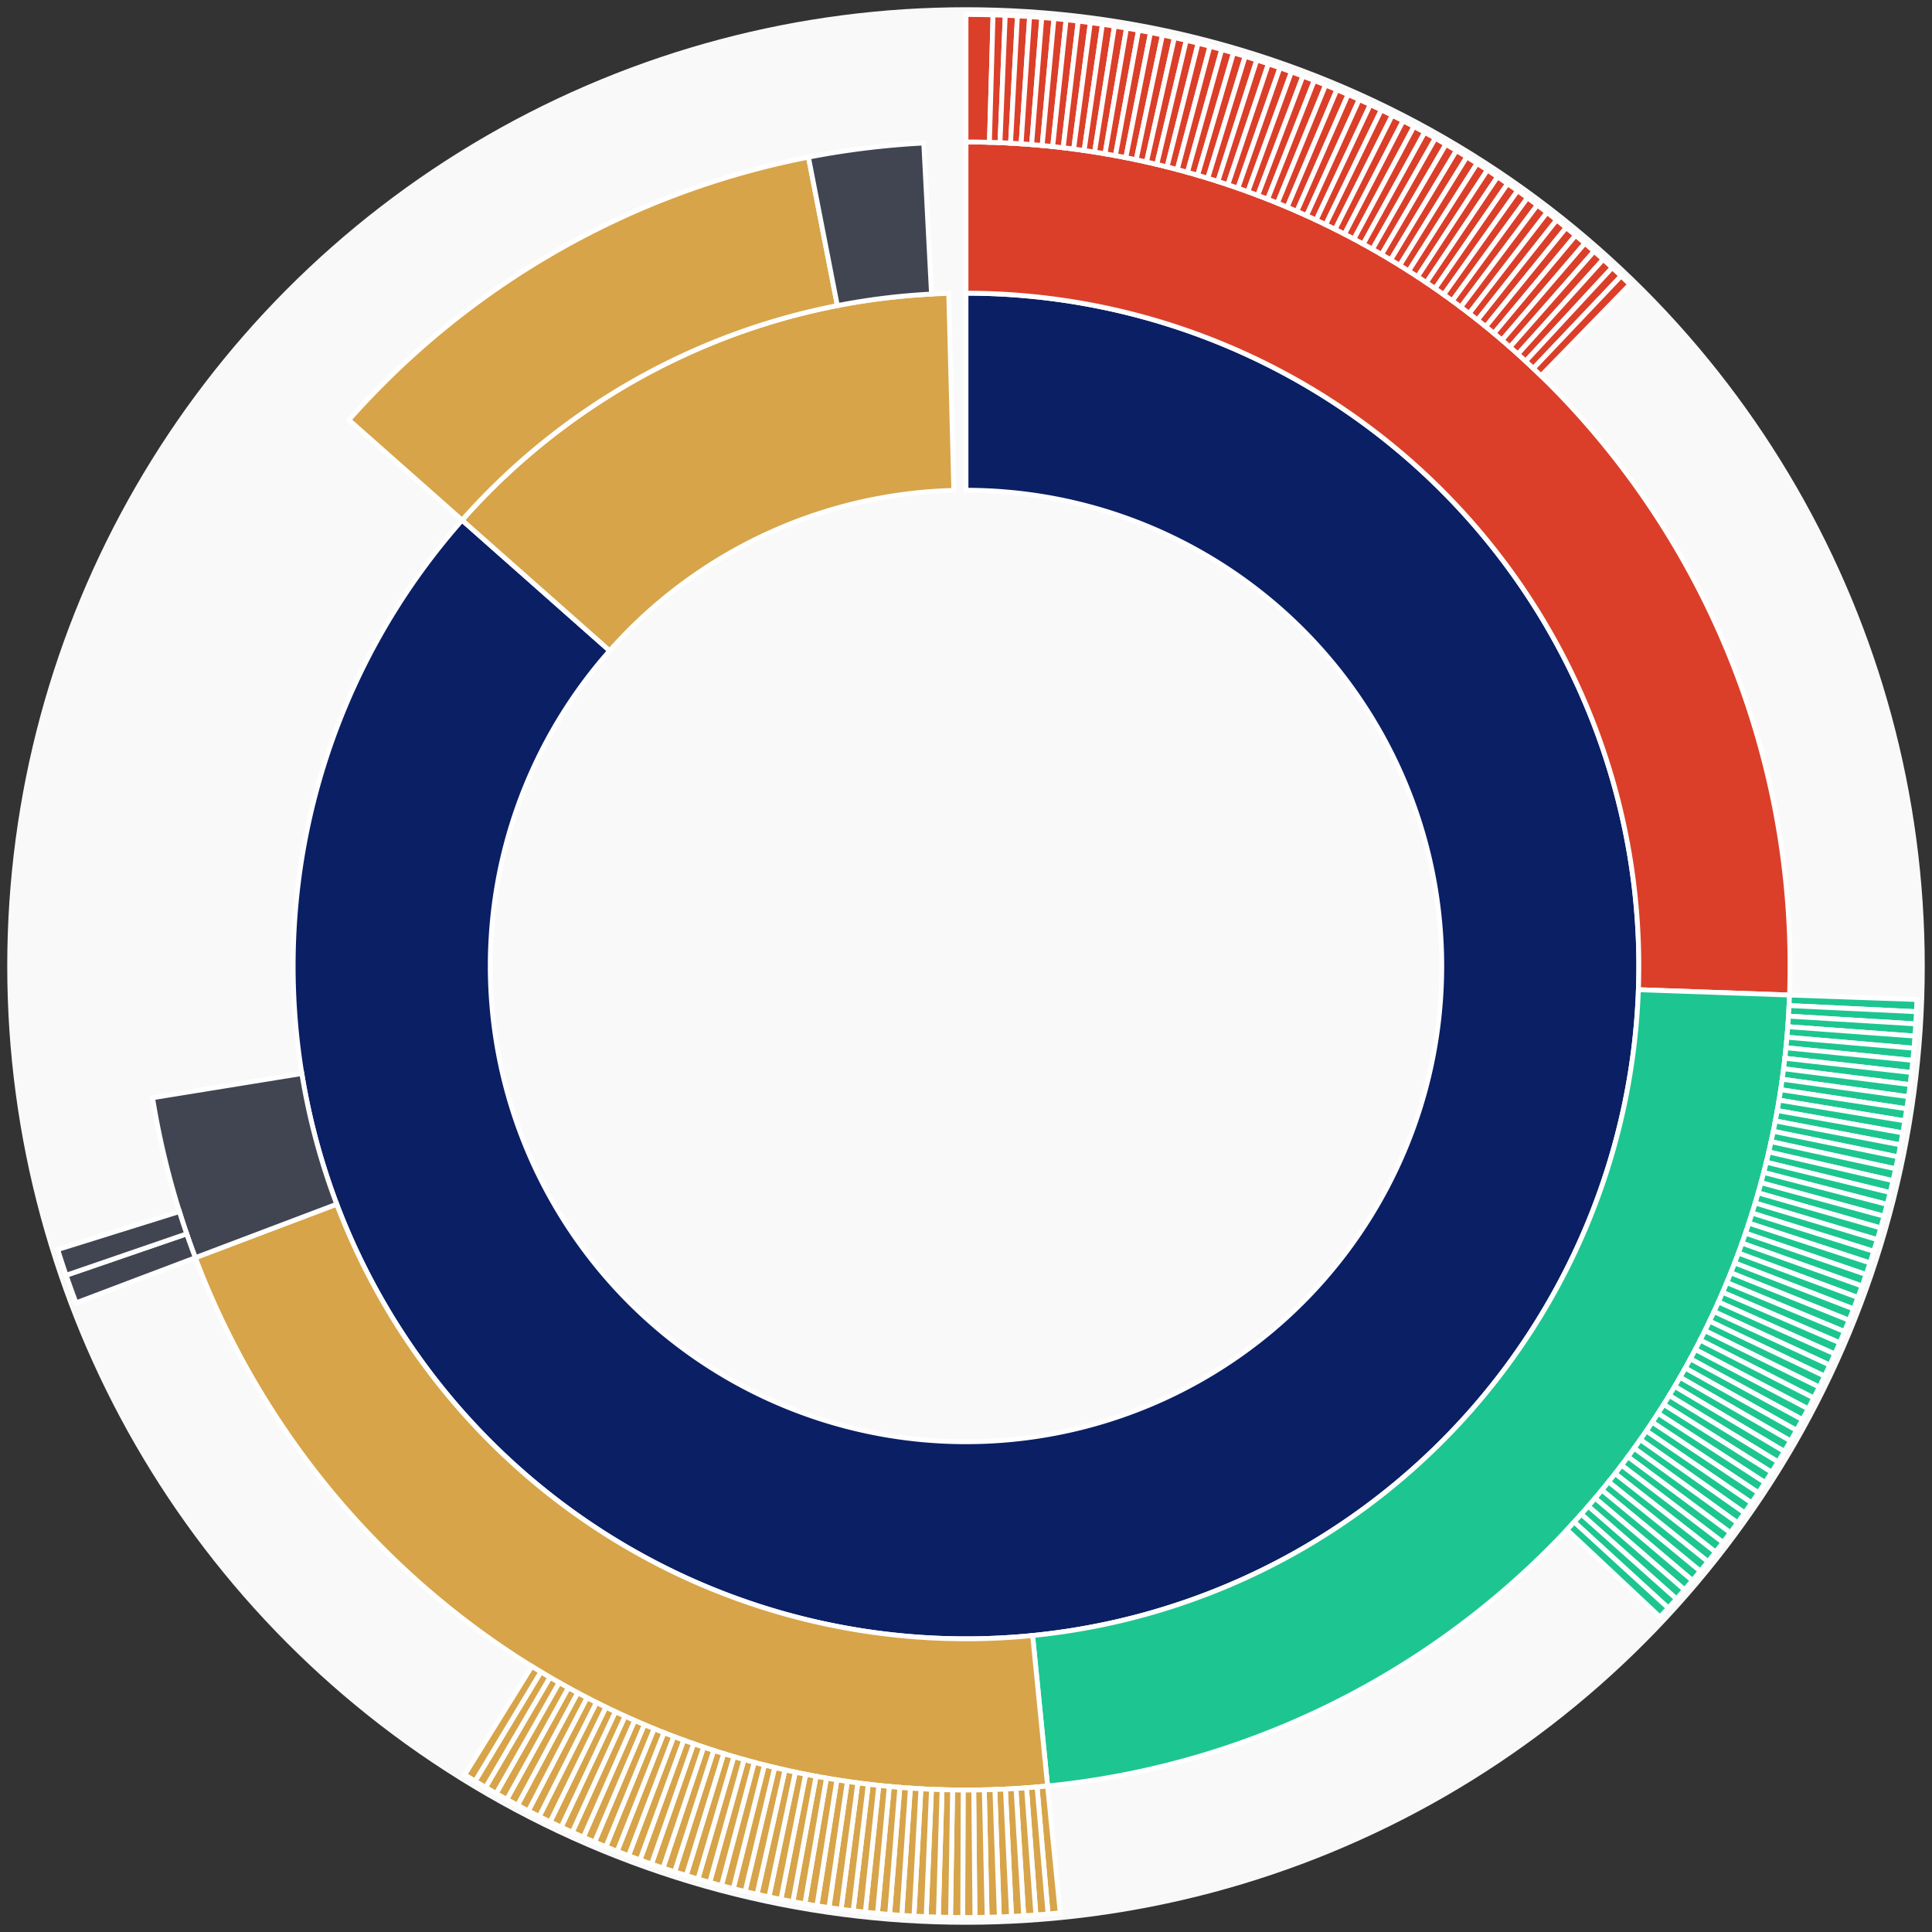<svg xmlns="http://www.w3.org/2000/svg" width="400" height="400" id="block-7824879"><rect width="100%" height="100%" fill="#333333" stroke="none"/><g id="burst-container" transform="translate(200,200)"><circle r="197" style="fill: #f9f9f9; stroke: #f9f9f9; stroke-width: 3; opacity: 1;" id="circle-base"></circle><path display="none" d="M6.031385485800715e-15,-98.5A98.5,98.5,0,1,1,-6.031385485800715e-15,98.5A98.5,98.5,0,1,1,6.031385485800715e-15,-98.5Z" fill-rule="evenodd" id="p-type-root" style="stroke: #fff; opacity: 1;"></path><path d="M8.529667153919608e-15,-139.3A139.3,139.3,0,1,1,-104.326,-92.307L-73.769,-65.271A98.5,98.5,0,1,0,6.031385485800715e-15,-98.5Z" fill-rule="evenodd" style="fill: #0B1F65; stroke: #fff; opacity: 1;" id="p-type-data"></path><path d="M-104.326,-92.307A139.3,139.3,0,0,1,-3.573,-139.254L-2.526,-98.468A98.5,98.5,0,0,0,-73.769,-65.271Z" fill-rule="evenodd" style="fill: #D7A449; stroke: #fff; opacity: 1;" id="p-type-value"></path><path d="M1.0446666101440332e-14,-170.607A170.607,170.607,0,0,1,170.501,6.01L139.214,4.907A139.3,139.3,0,0,0,8.529667153919608e-15,-139.3Z" fill-rule="evenodd" style="fill: #DB3F29; stroke: #fff; opacity: 1;" id="p-type-functions"></path><path d="M170.501,6.01A170.607,170.607,0,0,1,16.892,169.769L13.793,138.616A139.3,139.3,0,0,0,139.214,4.907Z" fill-rule="evenodd" style="fill: #1DC690; stroke: #fff; opacity: 1;" id="p-type-logs"></path><path d="M16.892,169.769A170.607,170.607,0,0,1,-159.56,60.393L-130.28,49.311A139.3,139.3,0,0,0,13.793,138.616Z" fill-rule="evenodd" style="fill: #D7A449; stroke: #fff; opacity: 1;" id="p-type-tokenTransfers"></path><path d="M-159.56,60.393A170.607,170.607,0,0,1,-168.413,27.276L-137.508,22.27A139.3,139.3,0,0,0,-130.28,49.311Z" fill-rule="evenodd" style="fill: #414552; stroke: #fff; opacity: 1;" id="p-type-ether"></path><path d="M-127.772,-113.053A170.607,170.607,0,0,1,-32.618,-167.46L-26.633,-136.73A139.3,139.3,0,0,0,-104.326,-92.307Z" fill-rule="evenodd" style="fill: #D7A449; stroke: #fff; opacity: 1;" id="p-type-tokenTransfers"></path><path d="M-32.618,-167.46A170.607,170.607,0,0,1,-8.748,-170.383L-7.143,-139.117A139.3,139.3,0,0,0,-26.633,-136.73Z" fill-rule="evenodd" style="fill: #414552; stroke: #fff; opacity: 1;" id="p-type-ether"></path><path d="M1.206277097160143e-14,-197A197,197,0,0,1,5.603,-196.92L4.852,-170.538A170.607,170.607,0,0,0,1.0446666101440332e-14,-170.607Z" fill-rule="evenodd" style="fill: #DB3F29; stroke: #fff; opacity: 1;" id="p-type-functions"></path><path d="M5.603,-196.92A197,197,0,0,1,8.128,-196.832L7.039,-170.462A170.607,170.607,0,0,0,4.852,-170.538Z" fill-rule="evenodd" style="fill: #DB3F29; stroke: #fff; opacity: 1;" id="p-type-functions"></path><path d="M8.128,-196.832A197,197,0,0,1,10.652,-196.712L9.225,-170.357A170.607,170.607,0,0,0,7.039,-170.462Z" fill-rule="evenodd" style="fill: #DB3F29; stroke: #fff; opacity: 1;" id="p-type-functions"></path><path d="M10.652,-196.712A197,197,0,0,1,13.173,-196.559L11.409,-170.225A170.607,170.607,0,0,0,9.225,-170.357Z" fill-rule="evenodd" style="fill: #DB3F29; stroke: #fff; opacity: 1;" id="p-type-functions"></path><path d="M13.173,-196.559A197,197,0,0,1,15.693,-196.374L13.591,-170.065A170.607,170.607,0,0,0,11.409,-170.225Z" fill-rule="evenodd" style="fill: #DB3F29; stroke: #fff; opacity: 1;" id="p-type-functions"></path><path d="M15.693,-196.374A197,197,0,0,1,18.21,-196.157L15.771,-169.877A170.607,170.607,0,0,0,13.591,-170.065Z" fill-rule="evenodd" style="fill: #DB3F29; stroke: #fff; opacity: 1;" id="p-type-functions"></path><path d="M18.21,-196.157A197,197,0,0,1,20.724,-195.907L17.948,-169.66A170.607,170.607,0,0,0,15.771,-169.877Z" fill-rule="evenodd" style="fill: #DB3F29; stroke: #fff; opacity: 1;" id="p-type-functions"></path><path d="M20.724,-195.907A197,197,0,0,1,23.235,-195.625L20.122,-169.416A170.607,170.607,0,0,0,17.948,-169.66Z" fill-rule="evenodd" style="fill: #DB3F29; stroke: #fff; opacity: 1;" id="p-type-functions"></path><path d="M23.235,-195.625A197,197,0,0,1,25.742,-195.311L22.293,-169.144A170.607,170.607,0,0,0,20.122,-169.416Z" fill-rule="evenodd" style="fill: #DB3F29; stroke: #fff; opacity: 1;" id="p-type-functions"></path><path d="M25.742,-195.311A197,197,0,0,1,28.245,-194.965L24.461,-168.844A170.607,170.607,0,0,0,22.293,-169.144Z" fill-rule="evenodd" style="fill: #DB3F29; stroke: #fff; opacity: 1;" id="p-type-functions"></path><path d="M28.245,-194.965A197,197,0,0,1,30.743,-194.586L26.624,-168.517A170.607,170.607,0,0,0,24.461,-168.844Z" fill-rule="evenodd" style="fill: #DB3F29; stroke: #fff; opacity: 1;" id="p-type-functions"></path><path d="M30.743,-194.586A197,197,0,0,1,33.236,-194.176L28.783,-168.162A170.607,170.607,0,0,0,26.624,-168.517Z" fill-rule="evenodd" style="fill: #DB3F29; stroke: #fff; opacity: 1;" id="p-type-functions"></path><path d="M33.236,-194.176A197,197,0,0,1,35.723,-193.734L30.937,-167.779A170.607,170.607,0,0,0,28.783,-168.162Z" fill-rule="evenodd" style="fill: #DB3F29; stroke: #fff; opacity: 1;" id="p-type-functions"></path><path d="M35.723,-193.734A197,197,0,0,1,38.205,-193.26L33.086,-167.368A170.607,170.607,0,0,0,30.937,-167.779Z" fill-rule="evenodd" style="fill: #DB3F29; stroke: #fff; opacity: 1;" id="p-type-functions"></path><path d="M38.205,-193.26A197,197,0,0,1,40.68,-192.754L35.23,-166.93A170.607,170.607,0,0,0,33.086,-167.368Z" fill-rule="evenodd" style="fill: #DB3F29; stroke: #fff; opacity: 1;" id="p-type-functions"></path><path d="M40.68,-192.754A197,197,0,0,1,43.149,-192.217L37.368,-166.464A170.607,170.607,0,0,0,35.23,-166.93Z" fill-rule="evenodd" style="fill: #DB3F29; stroke: #fff; opacity: 1;" id="p-type-functions"></path><path d="M43.149,-192.217A197,197,0,0,1,45.61,-191.647L39.5,-165.971A170.607,170.607,0,0,0,37.368,-166.464Z" fill-rule="evenodd" style="fill: #DB3F29; stroke: #fff; opacity: 1;" id="p-type-functions"></path><path d="M45.61,-191.647A197,197,0,0,1,48.064,-191.047L41.625,-165.451A170.607,170.607,0,0,0,39.5,-165.971Z" fill-rule="evenodd" style="fill: #DB3F29; stroke: #fff; opacity: 1;" id="p-type-functions"></path><path d="M48.064,-191.047A197,197,0,0,1,50.51,-190.415L43.743,-164.904A170.607,170.607,0,0,0,41.625,-165.451Z" fill-rule="evenodd" style="fill: #DB3F29; stroke: #fff; opacity: 1;" id="p-type-functions"></path><path d="M50.51,-190.415A197,197,0,0,1,52.948,-189.751L45.854,-164.329A170.607,170.607,0,0,0,43.743,-164.904Z" fill-rule="evenodd" style="fill: #DB3F29; stroke: #fff; opacity: 1;" id="p-type-functions"></path><path d="M52.948,-189.751A197,197,0,0,1,55.377,-189.056L47.958,-163.728A170.607,170.607,0,0,0,45.854,-164.329Z" fill-rule="evenodd" style="fill: #DB3F29; stroke: #fff; opacity: 1;" id="p-type-functions"></path><path d="M55.377,-189.056A197,197,0,0,1,57.797,-188.331L50.054,-163.099A170.607,170.607,0,0,0,47.958,-163.728Z" fill-rule="evenodd" style="fill: #DB3F29; stroke: #fff; opacity: 1;" id="p-type-functions"></path><path d="M57.797,-188.331A197,197,0,0,1,60.208,-187.574L52.141,-162.444A170.607,170.607,0,0,0,50.054,-163.099Z" fill-rule="evenodd" style="fill: #DB3F29; stroke: #fff; opacity: 1;" id="p-type-functions"></path><path d="M60.208,-187.574A197,197,0,0,1,62.608,-186.786L54.22,-161.762A170.607,170.607,0,0,0,52.141,-162.444Z" fill-rule="evenodd" style="fill: #DB3F29; stroke: #fff; opacity: 1;" id="p-type-functions"></path><path d="M62.608,-186.786A197,197,0,0,1,64.999,-185.968L56.291,-161.053A170.607,170.607,0,0,0,54.22,-161.762Z" fill-rule="evenodd" style="fill: #DB3F29; stroke: #fff; opacity: 1;" id="p-type-functions"></path><path d="M64.999,-185.968A197,197,0,0,1,67.378,-185.119L58.351,-160.318A170.607,170.607,0,0,0,56.291,-161.053Z" fill-rule="evenodd" style="fill: #DB3F29; stroke: #fff; opacity: 1;" id="p-type-functions"></path><path d="M67.378,-185.119A197,197,0,0,1,69.747,-184.24L60.403,-159.557A170.607,170.607,0,0,0,58.351,-160.318Z" fill-rule="evenodd" style="fill: #DB3F29; stroke: #fff; opacity: 1;" id="p-type-functions"></path><path d="M69.747,-184.24A197,197,0,0,1,72.104,-183.33L62.444,-158.769A170.607,170.607,0,0,0,60.403,-159.557Z" fill-rule="evenodd" style="fill: #DB3F29; stroke: #fff; opacity: 1;" id="p-type-functions"></path><path d="M72.104,-183.33A197,197,0,0,1,74.449,-182.391L64.475,-157.955A170.607,170.607,0,0,0,62.444,-158.769Z" fill-rule="evenodd" style="fill: #DB3F29; stroke: #fff; opacity: 1;" id="p-type-functions"></path><path d="M74.449,-182.391A197,197,0,0,1,76.782,-181.421L66.495,-157.115A170.607,170.607,0,0,0,64.475,-157.955Z" fill-rule="evenodd" style="fill: #DB3F29; stroke: #fff; opacity: 1;" id="p-type-functions"></path><path d="M76.782,-181.421A197,197,0,0,1,79.102,-180.421L68.505,-156.249A170.607,170.607,0,0,0,66.495,-157.115Z" fill-rule="evenodd" style="fill: #DB3F29; stroke: #fff; opacity: 1;" id="p-type-functions"></path><path d="M79.102,-180.421A197,197,0,0,1,81.41,-179.392L70.503,-155.358A170.607,170.607,0,0,0,68.505,-156.249Z" fill-rule="evenodd" style="fill: #DB3F29; stroke: #fff; opacity: 1;" id="p-type-functions"></path><path d="M81.41,-179.392A197,197,0,0,1,83.704,-178.333L72.489,-154.441A170.607,170.607,0,0,0,70.503,-155.358Z" fill-rule="evenodd" style="fill: #DB3F29; stroke: #fff; opacity: 1;" id="p-type-functions"></path><path d="M83.704,-178.333A197,197,0,0,1,85.984,-177.245L74.464,-153.499A170.607,170.607,0,0,0,72.489,-154.441Z" fill-rule="evenodd" style="fill: #DB3F29; stroke: #fff; opacity: 1;" id="p-type-functions"></path><path d="M85.984,-177.245A197,197,0,0,1,88.25,-176.128L76.427,-152.531A170.607,170.607,0,0,0,74.464,-153.499Z" fill-rule="evenodd" style="fill: #DB3F29; stroke: #fff; opacity: 1;" id="p-type-functions"></path><path d="M88.25,-176.128A197,197,0,0,1,90.501,-174.981L78.376,-151.538A170.607,170.607,0,0,0,76.427,-152.531Z" fill-rule="evenodd" style="fill: #DB3F29; stroke: #fff; opacity: 1;" id="p-type-functions"></path><path d="M90.501,-174.981A197,197,0,0,1,92.738,-173.806L80.313,-150.521A170.607,170.607,0,0,0,78.376,-151.538Z" fill-rule="evenodd" style="fill: #DB3F29; stroke: #fff; opacity: 1;" id="p-type-functions"></path><path d="M92.738,-173.806A197,197,0,0,1,94.959,-172.603L82.237,-149.478A170.607,170.607,0,0,0,80.313,-150.521Z" fill-rule="evenodd" style="fill: #DB3F29; stroke: #fff; opacity: 1;" id="p-type-functions"></path><path d="M94.959,-172.603A197,197,0,0,1,97.165,-171.371L84.147,-148.412A170.607,170.607,0,0,0,82.237,-149.478Z" fill-rule="evenodd" style="fill: #DB3F29; stroke: #fff; opacity: 1;" id="p-type-functions"></path><path d="M97.165,-171.371A197,197,0,0,1,99.355,-170.111L86.044,-147.32A170.607,170.607,0,0,0,84.147,-148.412Z" fill-rule="evenodd" style="fill: #DB3F29; stroke: #fff; opacity: 1;" id="p-type-functions"></path><path d="M99.355,-170.111A197,197,0,0,1,101.528,-168.822L87.926,-146.205A170.607,170.607,0,0,0,86.044,-147.32Z" fill-rule="evenodd" style="fill: #DB3F29; stroke: #fff; opacity: 1;" id="p-type-functions"></path><path d="M101.528,-168.822A197,197,0,0,1,103.685,-167.507L89.794,-145.065A170.607,170.607,0,0,0,87.926,-146.205Z" fill-rule="evenodd" style="fill: #DB3F29; stroke: #fff; opacity: 1;" id="p-type-functions"></path><path d="M103.685,-167.507A197,197,0,0,1,105.825,-166.163L91.647,-143.901A170.607,170.607,0,0,0,89.794,-145.065Z" fill-rule="evenodd" style="fill: #DB3F29; stroke: #fff; opacity: 1;" id="p-type-functions"></path><path d="M105.825,-166.163A197,197,0,0,1,107.947,-164.792L93.485,-142.714A170.607,170.607,0,0,0,91.647,-143.901Z" fill-rule="evenodd" style="fill: #DB3F29; stroke: #fff; opacity: 1;" id="p-type-functions"></path><path d="M107.947,-164.792A197,197,0,0,1,110.051,-163.394L95.307,-141.504A170.607,170.607,0,0,0,93.485,-142.714Z" fill-rule="evenodd" style="fill: #DB3F29; stroke: #fff; opacity: 1;" id="p-type-functions"></path><path d="M110.051,-163.394A197,197,0,0,1,112.138,-161.97L97.114,-140.27A170.607,170.607,0,0,0,95.307,-141.504Z" fill-rule="evenodd" style="fill: #DB3F29; stroke: #fff; opacity: 1;" id="p-type-functions"></path><path d="M112.138,-161.97A197,197,0,0,1,114.206,-160.518L98.905,-139.013A170.607,170.607,0,0,0,97.114,-140.27Z" fill-rule="evenodd" style="fill: #DB3F29; stroke: #fff; opacity: 1;" id="p-type-functions"></path><path d="M114.206,-160.518A197,197,0,0,1,116.255,-159.04L100.68,-137.733A170.607,170.607,0,0,0,98.905,-139.013Z" fill-rule="evenodd" style="fill: #DB3F29; stroke: #fff; opacity: 1;" id="p-type-functions"></path><path d="M116.255,-159.04A197,197,0,0,1,118.285,-157.536L102.438,-136.43A170.607,170.607,0,0,0,100.68,-137.733Z" fill-rule="evenodd" style="fill: #DB3F29; stroke: #fff; opacity: 1;" id="p-type-functions"></path><path d="M118.285,-157.536A197,197,0,0,1,120.296,-156.006L104.179,-135.105A170.607,170.607,0,0,0,102.438,-136.43Z" fill-rule="evenodd" style="fill: #DB3F29; stroke: #fff; opacity: 1;" id="p-type-functions"></path><path d="M120.296,-156.006A197,197,0,0,1,122.286,-154.451L105.903,-133.758A170.607,170.607,0,0,0,104.179,-135.105Z" fill-rule="evenodd" style="fill: #DB3F29; stroke: #fff; opacity: 1;" id="p-type-functions"></path><path d="M122.286,-154.451A197,197,0,0,1,124.257,-152.87L107.61,-132.389A170.607,170.607,0,0,0,105.903,-133.758Z" fill-rule="evenodd" style="fill: #DB3F29; stroke: #fff; opacity: 1;" id="p-type-functions"></path><path d="M124.257,-152.87A197,197,0,0,1,126.207,-151.264L109.299,-130.998A170.607,170.607,0,0,0,107.61,-132.389Z" fill-rule="evenodd" style="fill: #DB3F29; stroke: #fff; opacity: 1;" id="p-type-functions"></path><path d="M126.207,-151.264A197,197,0,0,1,128.137,-149.633L110.97,-129.586A170.607,170.607,0,0,0,109.299,-130.998Z" fill-rule="evenodd" style="fill: #DB3F29; stroke: #fff; opacity: 1;" id="p-type-functions"></path><path d="M128.137,-149.633A197,197,0,0,1,130.045,-147.977L112.622,-128.152A170.607,170.607,0,0,0,110.97,-129.586Z" fill-rule="evenodd" style="fill: #DB3F29; stroke: #fff; opacity: 1;" id="p-type-functions"></path><path d="M130.045,-147.977A197,197,0,0,1,131.932,-146.297L114.257,-126.697A170.607,170.607,0,0,0,112.622,-128.152Z" fill-rule="evenodd" style="fill: #DB3F29; stroke: #fff; opacity: 1;" id="p-type-functions"></path><path d="M131.932,-146.297A197,197,0,0,1,133.798,-144.593L115.872,-125.221A170.607,170.607,0,0,0,114.257,-126.697Z" fill-rule="evenodd" style="fill: #DB3F29; stroke: #fff; opacity: 1;" id="p-type-functions"></path><path d="M133.798,-144.593A197,197,0,0,1,135.641,-142.865L117.469,-123.725A170.607,170.607,0,0,0,115.872,-125.221Z" fill-rule="evenodd" style="fill: #DB3F29; stroke: #fff; opacity: 1;" id="p-type-functions"></path><path d="M135.641,-142.865A197,197,0,0,1,137.462,-141.114L119.046,-122.208A170.607,170.607,0,0,0,117.469,-123.725Z" fill-rule="evenodd" style="fill: #DB3F29; stroke: #fff; opacity: 1;" id="p-type-functions"></path><path d="M196.878,6.94A197,197,0,0,1,196.773,9.464L170.41,8.196A170.607,170.607,0,0,0,170.501,6.01Z" fill-rule="evenodd" style="fill: #1DC690; stroke: #fff; opacity: 1;" id="p-type-logs"></path><path d="M196.773,9.464A197,197,0,0,1,196.635,11.987L170.291,10.381A170.607,170.607,0,0,0,170.41,8.196Z" fill-rule="evenodd" style="fill: #1DC690; stroke: #fff; opacity: 1;" id="p-type-logs"></path><path d="M196.635,11.987A197,197,0,0,1,196.465,14.507L170.144,12.564A170.607,170.607,0,0,0,170.291,10.381Z" fill-rule="evenodd" style="fill: #1DC690; stroke: #fff; opacity: 1;" id="p-type-logs"></path><path d="M196.465,14.507A197,197,0,0,1,196.263,17.026L169.969,14.745A170.607,170.607,0,0,0,170.144,12.564Z" fill-rule="evenodd" style="fill: #1DC690; stroke: #fff; opacity: 1;" id="p-type-logs"></path><path d="M196.263,17.026A197,197,0,0,1,196.028,19.541L169.766,16.923A170.607,170.607,0,0,0,169.969,14.745Z" fill-rule="evenodd" style="fill: #1DC690; stroke: #fff; opacity: 1;" id="p-type-logs"></path><path d="M196.028,19.541A197,197,0,0,1,195.762,22.054L169.535,19.099A170.607,170.607,0,0,0,169.766,16.923Z" fill-rule="evenodd" style="fill: #1DC690; stroke: #fff; opacity: 1;" id="p-type-logs"></path><path d="M195.762,22.054A197,197,0,0,1,195.463,24.562L169.276,21.272A170.607,170.607,0,0,0,169.535,19.099Z" fill-rule="evenodd" style="fill: #1DC690; stroke: #fff; opacity: 1;" id="p-type-logs"></path><path d="M195.463,24.562A197,197,0,0,1,195.132,27.067L168.989,23.441A170.607,170.607,0,0,0,169.276,21.272Z" fill-rule="evenodd" style="fill: #1DC690; stroke: #fff; opacity: 1;" id="p-type-logs"></path><path d="M195.132,27.067A197,197,0,0,1,194.768,29.567L168.674,25.606A170.607,170.607,0,0,0,168.989,23.441Z" fill-rule="evenodd" style="fill: #1DC690; stroke: #fff; opacity: 1;" id="p-type-logs"></path><path d="M194.768,29.567A197,197,0,0,1,194.373,32.063L168.332,27.767A170.607,170.607,0,0,0,168.674,25.606Z" fill-rule="evenodd" style="fill: #1DC690; stroke: #fff; opacity: 1;" id="p-type-logs"></path><path d="M194.373,32.063A197,197,0,0,1,193.946,34.553L167.962,29.924A170.607,170.607,0,0,0,168.332,27.767Z" fill-rule="evenodd" style="fill: #1DC690; stroke: #fff; opacity: 1;" id="p-type-logs"></path><path d="M193.946,34.553A197,197,0,0,1,193.487,37.037L167.565,32.075A170.607,170.607,0,0,0,167.962,29.924Z" fill-rule="evenodd" style="fill: #1DC690; stroke: #fff; opacity: 1;" id="p-type-logs"></path><path d="M193.487,37.037A197,197,0,0,1,192.996,39.516L167.14,34.222A170.607,170.607,0,0,0,167.565,32.075Z" fill-rule="evenodd" style="fill: #1DC690; stroke: #fff; opacity: 1;" id="p-type-logs"></path><path d="M192.996,39.516A197,197,0,0,1,192.474,41.988L166.687,36.362A170.607,170.607,0,0,0,167.14,34.222Z" fill-rule="evenodd" style="fill: #1DC690; stroke: #fff; opacity: 1;" id="p-type-logs"></path><path d="M192.474,41.988A197,197,0,0,1,191.919,44.452L166.207,38.497A170.607,170.607,0,0,0,166.687,36.362Z" fill-rule="evenodd" style="fill: #1DC690; stroke: #fff; opacity: 1;" id="p-type-logs"></path><path d="M191.919,44.452A197,197,0,0,1,191.333,46.91L165.7,40.625A170.607,170.607,0,0,0,166.207,38.497Z" fill-rule="evenodd" style="fill: #1DC690; stroke: #fff; opacity: 1;" id="p-type-logs"></path><path d="M191.333,46.91A197,197,0,0,1,190.716,49.36L165.165,42.747A170.607,170.607,0,0,0,165.7,40.625Z" fill-rule="evenodd" style="fill: #1DC690; stroke: #fff; opacity: 1;" id="p-type-logs"></path><path d="M190.716,49.36A197,197,0,0,1,190.067,51.802L164.603,44.862A170.607,170.607,0,0,0,165.165,42.747Z" fill-rule="evenodd" style="fill: #1DC690; stroke: #fff; opacity: 1;" id="p-type-logs"></path><path d="M190.067,51.802A197,197,0,0,1,189.387,54.235L164.014,46.969A170.607,170.607,0,0,0,164.603,44.862Z" fill-rule="evenodd" style="fill: #1DC690; stroke: #fff; opacity: 1;" id="p-type-logs"></path><path d="M189.387,54.235A197,197,0,0,1,188.676,56.659L163.398,49.068A170.607,170.607,0,0,0,164.014,46.969Z" fill-rule="evenodd" style="fill: #1DC690; stroke: #fff; opacity: 1;" id="p-type-logs"></path><path d="M188.676,56.659A197,197,0,0,1,187.934,59.074L162.756,51.16A170.607,170.607,0,0,0,163.398,49.068Z" fill-rule="evenodd" style="fill: #1DC690; stroke: #fff; opacity: 1;" id="p-type-logs"></path><path d="M187.934,59.074A197,197,0,0,1,187.161,61.48L162.086,53.243A170.607,170.607,0,0,0,162.756,51.16Z" fill-rule="evenodd" style="fill: #1DC690; stroke: #fff; opacity: 1;" id="p-type-logs"></path><path d="M187.161,61.48A197,197,0,0,1,186.357,63.875L161.39,55.317A170.607,170.607,0,0,0,162.086,53.243Z" fill-rule="evenodd" style="fill: #1DC690; stroke: #fff; opacity: 1;" id="p-type-logs"></path><path d="M186.357,63.875A197,197,0,0,1,185.523,66.26L160.667,57.382A170.607,170.607,0,0,0,161.39,55.317Z" fill-rule="evenodd" style="fill: #1DC690; stroke: #fff; opacity: 1;" id="p-type-logs"></path><path d="M185.523,66.26A197,197,0,0,1,184.658,68.633L159.918,59.438A170.607,170.607,0,0,0,160.667,57.382Z" fill-rule="evenodd" style="fill: #1DC690; stroke: #fff; opacity: 1;" id="p-type-logs"></path><path d="M184.658,68.633A197,197,0,0,1,183.762,70.996L159.143,61.484A170.607,170.607,0,0,0,159.918,59.438Z" fill-rule="evenodd" style="fill: #1DC690; stroke: #fff; opacity: 1;" id="p-type-logs"></path><path d="M183.762,70.996A197,197,0,0,1,182.837,73.347L158.341,63.52A170.607,170.607,0,0,0,159.143,61.484Z" fill-rule="evenodd" style="fill: #1DC690; stroke: #fff; opacity: 1;" id="p-type-logs"></path><path d="M182.837,73.347A197,197,0,0,1,181.881,75.685L157.514,65.546A170.607,170.607,0,0,0,158.341,63.52Z" fill-rule="evenodd" style="fill: #1DC690; stroke: #fff; opacity: 1;" id="p-type-logs"></path><path d="M181.881,75.685A197,197,0,0,1,180.895,78.012L156.66,67.56A170.607,170.607,0,0,0,157.514,65.546Z" fill-rule="evenodd" style="fill: #1DC690; stroke: #fff; opacity: 1;" id="p-type-logs"></path><path d="M180.895,78.012A197,197,0,0,1,179.88,80.325L155.781,69.564A170.607,170.607,0,0,0,156.66,67.56Z" fill-rule="evenodd" style="fill: #1DC690; stroke: #fff; opacity: 1;" id="p-type-logs"></path><path d="M179.88,80.325A197,197,0,0,1,178.835,82.626L154.876,71.556A170.607,170.607,0,0,0,155.781,69.564Z" fill-rule="evenodd" style="fill: #1DC690; stroke: #fff; opacity: 1;" id="p-type-logs"></path><path d="M178.835,82.626A197,197,0,0,1,177.761,84.912L153.945,73.536A170.607,170.607,0,0,0,154.876,71.556Z" fill-rule="evenodd" style="fill: #1DC690; stroke: #fff; opacity: 1;" id="p-type-logs"></path><path d="M177.761,84.912A197,197,0,0,1,176.657,87.185L152.99,75.504A170.607,170.607,0,0,0,153.945,73.536Z" fill-rule="evenodd" style="fill: #1DC690; stroke: #fff; opacity: 1;" id="p-type-logs"></path><path d="M176.657,87.185A197,197,0,0,1,175.525,89.443L152.009,77.46A170.607,170.607,0,0,0,152.99,75.504Z" fill-rule="evenodd" style="fill: #1DC690; stroke: #fff; opacity: 1;" id="p-type-logs"></path><path d="M175.525,89.443A197,197,0,0,1,174.363,91.687L151.003,79.403A170.607,170.607,0,0,0,152.009,77.46Z" fill-rule="evenodd" style="fill: #1DC690; stroke: #fff; opacity: 1;" id="p-type-logs"></path><path d="M174.363,91.687A197,197,0,0,1,173.173,93.916L149.972,81.333A170.607,170.607,0,0,0,151.003,79.403Z" fill-rule="evenodd" style="fill: #1DC690; stroke: #fff; opacity: 1;" id="p-type-logs"></path><path d="M173.173,93.916A197,197,0,0,1,171.954,96.129L148.917,83.25A170.607,170.607,0,0,0,149.972,81.333Z" fill-rule="evenodd" style="fill: #1DC690; stroke: #fff; opacity: 1;" id="p-type-logs"></path><path d="M171.954,96.129A197,197,0,0,1,170.707,98.326L147.837,85.153A170.607,170.607,0,0,0,148.917,83.25Z" fill-rule="evenodd" style="fill: #1DC690; stroke: #fff; opacity: 1;" id="p-type-logs"></path><path d="M170.707,98.326A197,197,0,0,1,169.432,100.507L146.733,87.042A170.607,170.607,0,0,0,147.837,85.153Z" fill-rule="evenodd" style="fill: #1DC690; stroke: #fff; opacity: 1;" id="p-type-logs"></path><path d="M169.432,100.507A197,197,0,0,1,168.129,102.672L145.604,88.916A170.607,170.607,0,0,0,146.733,87.042Z" fill-rule="evenodd" style="fill: #1DC690; stroke: #fff; opacity: 1;" id="p-type-logs"></path><path d="M168.129,102.672A197,197,0,0,1,166.799,104.82L144.452,90.776A170.607,170.607,0,0,0,145.604,88.916Z" fill-rule="evenodd" style="fill: #1DC690; stroke: #fff; opacity: 1;" id="p-type-logs"></path><path d="M166.799,104.82A197,197,0,0,1,165.441,106.95L143.276,92.621A170.607,170.607,0,0,0,144.452,90.776Z" fill-rule="evenodd" style="fill: #1DC690; stroke: #fff; opacity: 1;" id="p-type-logs"></path><path d="M165.441,106.95A197,197,0,0,1,164.056,109.063L142.076,94.451A170.607,170.607,0,0,0,143.276,92.621Z" fill-rule="evenodd" style="fill: #1DC690; stroke: #fff; opacity: 1;" id="p-type-logs"></path><path d="M164.056,109.063A197,197,0,0,1,162.644,111.158L140.853,96.266A170.607,170.607,0,0,0,142.076,94.451Z" fill-rule="evenodd" style="fill: #1DC690; stroke: #fff; opacity: 1;" id="p-type-logs"></path><path d="M162.644,111.158A197,197,0,0,1,161.205,113.235L139.607,98.064A170.607,170.607,0,0,0,140.853,96.266Z" fill-rule="evenodd" style="fill: #1DC690; stroke: #fff; opacity: 1;" id="p-type-logs"></path><path d="M161.205,113.235A197,197,0,0,1,159.739,115.293L138.338,99.846A170.607,170.607,0,0,0,139.607,98.064Z" fill-rule="evenodd" style="fill: #1DC690; stroke: #fff; opacity: 1;" id="p-type-logs"></path><path d="M159.739,115.293A197,197,0,0,1,158.247,117.332L137.046,101.612A170.607,170.607,0,0,0,138.338,99.846Z" fill-rule="evenodd" style="fill: #1DC690; stroke: #fff; opacity: 1;" id="p-type-logs"></path><path d="M158.247,117.332A197,197,0,0,1,156.73,119.352L135.732,103.361A170.607,170.607,0,0,0,137.046,101.612Z" fill-rule="evenodd" style="fill: #1DC690; stroke: #fff; opacity: 1;" id="p-type-logs"></path><path d="M156.73,119.352A197,197,0,0,1,155.186,121.352L134.395,105.094A170.607,170.607,0,0,0,135.732,103.361Z" fill-rule="evenodd" style="fill: #1DC690; stroke: #fff; opacity: 1;" id="p-type-logs"></path><path d="M155.186,121.352A197,197,0,0,1,153.617,123.332L133.036,106.809A170.607,170.607,0,0,0,134.395,105.094Z" fill-rule="evenodd" style="fill: #1DC690; stroke: #fff; opacity: 1;" id="p-type-logs"></path><path d="M153.617,123.332A197,197,0,0,1,152.023,125.292L131.656,108.506A170.607,170.607,0,0,0,133.036,106.809Z" fill-rule="evenodd" style="fill: #1DC690; stroke: #fff; opacity: 1;" id="p-type-logs"></path><path d="M152.023,125.292A197,197,0,0,1,150.404,127.231L130.253,110.185A170.607,170.607,0,0,0,131.656,108.506Z" fill-rule="evenodd" style="fill: #1DC690; stroke: #fff; opacity: 1;" id="p-type-logs"></path><path d="M150.404,127.231A197,197,0,0,1,148.759,129.15L128.83,111.847A170.607,170.607,0,0,0,130.253,110.185Z" fill-rule="evenodd" style="fill: #1DC690; stroke: #fff; opacity: 1;" id="p-type-logs"></path><path d="M148.759,129.15A197,197,0,0,1,147.091,131.047L127.385,113.49A170.607,170.607,0,0,0,128.83,111.847Z" fill-rule="evenodd" style="fill: #1DC690; stroke: #fff; opacity: 1;" id="p-type-logs"></path><path d="M147.091,131.047A197,197,0,0,1,145.398,132.922L125.919,115.114A170.607,170.607,0,0,0,127.385,113.49Z" fill-rule="evenodd" style="fill: #1DC690; stroke: #fff; opacity: 1;" id="p-type-logs"></path><path d="M145.398,132.922A197,197,0,0,1,143.682,134.776L124.432,116.719A170.607,170.607,0,0,0,125.919,115.114Z" fill-rule="evenodd" style="fill: #1DC690; stroke: #fff; opacity: 1;" id="p-type-logs"></path><path d="M19.506,196.032A197,197,0,0,1,16.99,196.266L14.714,169.971A170.607,170.607,0,0,0,16.892,169.769Z" fill-rule="evenodd" style="fill: #D7A449; stroke: #fff; opacity: 1;" id="p-type-tokenTransfers"></path><path d="M16.99,196.266A197,197,0,0,1,14.472,196.468L12.533,170.146A170.607,170.607,0,0,0,14.714,169.971Z" fill-rule="evenodd" style="fill: #D7A449; stroke: #fff; opacity: 1;" id="p-type-tokenTransfers"></path><path d="M14.472,196.468A197,197,0,0,1,11.951,196.637L10.35,170.293A170.607,170.607,0,0,0,12.533,170.146Z" fill-rule="evenodd" style="fill: #D7A449; stroke: #fff; opacity: 1;" id="p-type-tokenTransfers"></path><path d="M11.951,196.637A197,197,0,0,1,9.428,196.774L8.165,170.412A170.607,170.607,0,0,0,10.35,170.293Z" fill-rule="evenodd" style="fill: #D7A449; stroke: #fff; opacity: 1;" id="p-type-tokenTransfers"></path><path d="M9.428,196.774A197,197,0,0,1,6.904,196.879L5.979,170.502A170.607,170.607,0,0,0,8.165,170.412Z" fill-rule="evenodd" style="fill: #D7A449; stroke: #fff; opacity: 1;" id="p-type-tokenTransfers"></path><path d="M6.904,196.879A197,197,0,0,1,4.378,196.951L3.792,170.565A170.607,170.607,0,0,0,5.979,170.502Z" fill-rule="evenodd" style="fill: #D7A449; stroke: #fff; opacity: 1;" id="p-type-tokenTransfers"></path><path d="M4.378,196.951A197,197,0,0,1,1.852,196.991L1.604,170.599A170.607,170.607,0,0,0,3.792,170.565Z" fill-rule="evenodd" style="fill: #D7A449; stroke: #fff; opacity: 1;" id="p-type-tokenTransfers"></path><path d="M1.852,196.991A197,197,0,0,1,-0.674,196.999L-0.584,170.606A170.607,170.607,0,0,0,1.604,170.599Z" fill-rule="evenodd" style="fill: #D7A449; stroke: #fff; opacity: 1;" id="p-type-tokenTransfers"></path><path d="M-0.674,196.999A197,197,0,0,1,-3.201,196.974L-2.772,170.584A170.607,170.607,0,0,0,-0.584,170.606Z" fill-rule="evenodd" style="fill: #D7A449; stroke: #fff; opacity: 1;" id="p-type-tokenTransfers"></path><path d="M-3.201,196.974A197,197,0,0,1,-5.727,196.917L-4.959,170.535A170.607,170.607,0,0,0,-2.772,170.584Z" fill-rule="evenodd" style="fill: #D7A449; stroke: #fff; opacity: 1;" id="p-type-tokenTransfers"></path><path d="M-5.727,196.917A197,197,0,0,1,-8.252,196.827L-7.146,170.457A170.607,170.607,0,0,0,-4.959,170.535Z" fill-rule="evenodd" style="fill: #D7A449; stroke: #fff; opacity: 1;" id="p-type-tokenTransfers"></path><path d="M-8.252,196.827A197,197,0,0,1,-10.775,196.705L-9.331,170.352A170.607,170.607,0,0,0,-7.146,170.457Z" fill-rule="evenodd" style="fill: #D7A449; stroke: #fff; opacity: 1;" id="p-type-tokenTransfers"></path><path d="M-10.775,196.705A197,197,0,0,1,-13.297,196.551L-11.515,170.218A170.607,170.607,0,0,0,-9.331,170.352Z" fill-rule="evenodd" style="fill: #D7A449; stroke: #fff; opacity: 1;" id="p-type-tokenTransfers"></path><path d="M-13.297,196.551A197,197,0,0,1,-15.816,196.364L-13.697,170.056A170.607,170.607,0,0,0,-11.515,170.218Z" fill-rule="evenodd" style="fill: #D7A449; stroke: #fff; opacity: 1;" id="p-type-tokenTransfers"></path><path d="M-15.816,196.364A197,197,0,0,1,-18.333,196.145L-15.877,169.867A170.607,170.607,0,0,0,-13.697,170.056Z" fill-rule="evenodd" style="fill: #D7A449; stroke: #fff; opacity: 1;" id="p-type-tokenTransfers"></path><path d="M-18.333,196.145A197,197,0,0,1,-20.847,195.894L-18.054,169.649A170.607,170.607,0,0,0,-15.877,169.867Z" fill-rule="evenodd" style="fill: #D7A449; stroke: #fff; opacity: 1;" id="p-type-tokenTransfers"></path><path d="M-20.847,195.894A197,197,0,0,1,-23.358,195.61L-20.228,169.404A170.607,170.607,0,0,0,-18.054,169.649Z" fill-rule="evenodd" style="fill: #D7A449; stroke: #fff; opacity: 1;" id="p-type-tokenTransfers"></path><path d="M-23.358,195.61A197,197,0,0,1,-25.865,195.295L-22.399,169.13A170.607,170.607,0,0,0,-20.228,169.404Z" fill-rule="evenodd" style="fill: #D7A449; stroke: #fff; opacity: 1;" id="p-type-tokenTransfers"></path><path d="M-25.865,195.295A197,197,0,0,1,-28.367,194.947L-24.567,168.829A170.607,170.607,0,0,0,-22.399,169.13Z" fill-rule="evenodd" style="fill: #D7A449; stroke: #fff; opacity: 1;" id="p-type-tokenTransfers"></path><path d="M-28.367,194.947A197,197,0,0,1,-30.865,194.567L-26.73,168.5A170.607,170.607,0,0,0,-24.567,168.829Z" fill-rule="evenodd" style="fill: #D7A449; stroke: #fff; opacity: 1;" id="p-type-tokenTransfers"></path><path d="M-30.865,194.567A197,197,0,0,1,-33.357,194.155L-28.888,168.143A170.607,170.607,0,0,0,-26.73,168.5Z" fill-rule="evenodd" style="fill: #D7A449; stroke: #fff; opacity: 1;" id="p-type-tokenTransfers"></path><path d="M-33.357,194.155A197,197,0,0,1,-35.845,193.712L-31.042,167.759A170.607,170.607,0,0,0,-28.888,168.143Z" fill-rule="evenodd" style="fill: #D7A449; stroke: #fff; opacity: 1;" id="p-type-tokenTransfers"></path><path d="M-35.845,193.712A197,197,0,0,1,-38.326,193.236L-33.191,167.347A170.607,170.607,0,0,0,-31.042,167.759Z" fill-rule="evenodd" style="fill: #D7A449; stroke: #fff; opacity: 1;" id="p-type-tokenTransfers"></path><path d="M-38.326,193.236A197,197,0,0,1,-40.801,192.729L-35.335,166.908A170.607,170.607,0,0,0,-33.191,167.347Z" fill-rule="evenodd" style="fill: #D7A449; stroke: #fff; opacity: 1;" id="p-type-tokenTransfers"></path><path d="M-40.801,192.729A197,197,0,0,1,-43.269,192.189L-37.472,166.441A170.607,170.607,0,0,0,-35.335,166.908Z" fill-rule="evenodd" style="fill: #D7A449; stroke: #fff; opacity: 1;" id="p-type-tokenTransfers"></path><path d="M-43.269,192.189A197,197,0,0,1,-45.73,191.619L-39.604,165.947A170.607,170.607,0,0,0,-37.472,166.441Z" fill-rule="evenodd" style="fill: #D7A449; stroke: #fff; opacity: 1;" id="p-type-tokenTransfers"></path><path d="M-45.73,191.619A197,197,0,0,1,-48.184,191.016L-41.729,165.425A170.607,170.607,0,0,0,-39.604,165.947Z" fill-rule="evenodd" style="fill: #D7A449; stroke: #fff; opacity: 1;" id="p-type-tokenTransfers"></path><path d="M-48.184,191.016A197,197,0,0,1,-50.63,190.383L-43.847,164.876A170.607,170.607,0,0,0,-41.729,165.425Z" fill-rule="evenodd" style="fill: #D7A449; stroke: #fff; opacity: 1;" id="p-type-tokenTransfers"></path><path d="M-50.63,190.383A197,197,0,0,1,-53.067,189.718L-45.958,164.3A170.607,170.607,0,0,0,-43.847,164.876Z" fill-rule="evenodd" style="fill: #D7A449; stroke: #fff; opacity: 1;" id="p-type-tokenTransfers"></path><path d="M-53.067,189.718A197,197,0,0,1,-55.496,189.022L-48.061,163.698A170.607,170.607,0,0,0,-45.958,164.3Z" fill-rule="evenodd" style="fill: #D7A449; stroke: #fff; opacity: 1;" id="p-type-tokenTransfers"></path><path d="M-55.496,189.022A197,197,0,0,1,-57.915,188.294L-50.156,163.068A170.607,170.607,0,0,0,-48.061,163.698Z" fill-rule="evenodd" style="fill: #D7A449; stroke: #fff; opacity: 1;" id="p-type-tokenTransfers"></path><path d="M-57.915,188.294A197,197,0,0,1,-60.326,187.536L-52.243,162.411A170.607,170.607,0,0,0,-50.156,163.068Z" fill-rule="evenodd" style="fill: #D7A449; stroke: #fff; opacity: 1;" id="p-type-tokenTransfers"></path><path d="M-60.326,187.536A197,197,0,0,1,-62.726,186.747L-54.322,161.728A170.607,170.607,0,0,0,-52.243,162.411Z" fill-rule="evenodd" style="fill: #D7A449; stroke: #fff; opacity: 1;" id="p-type-tokenTransfers"></path><path d="M-62.726,186.747A197,197,0,0,1,-65.115,185.927L-56.392,161.018A170.607,170.607,0,0,0,-54.322,161.728Z" fill-rule="evenodd" style="fill: #D7A449; stroke: #fff; opacity: 1;" id="p-type-tokenTransfers"></path><path d="M-65.115,185.927A197,197,0,0,1,-67.494,185.077L-58.452,160.281A170.607,170.607,0,0,0,-56.392,161.018Z" fill-rule="evenodd" style="fill: #D7A449; stroke: #fff; opacity: 1;" id="p-type-tokenTransfers"></path><path d="M-67.494,185.077A197,197,0,0,1,-69.862,184.196L-60.503,159.519A170.607,170.607,0,0,0,-58.452,160.281Z" fill-rule="evenodd" style="fill: #D7A449; stroke: #fff; opacity: 1;" id="p-type-tokenTransfers"></path><path d="M-69.862,184.196A197,197,0,0,1,-72.219,183.285L-62.543,158.73A170.607,170.607,0,0,0,-60.503,159.519Z" fill-rule="evenodd" style="fill: #D7A449; stroke: #fff; opacity: 1;" id="p-type-tokenTransfers"></path><path d="M-72.219,183.285A197,197,0,0,1,-74.564,182.344L-64.574,157.914A170.607,170.607,0,0,0,-62.543,158.73Z" fill-rule="evenodd" style="fill: #D7A449; stroke: #fff; opacity: 1;" id="p-type-tokenTransfers"></path><path d="M-74.564,182.344A197,197,0,0,1,-76.896,181.373L-66.594,157.073A170.607,170.607,0,0,0,-64.574,157.914Z" fill-rule="evenodd" style="fill: #D7A449; stroke: #fff; opacity: 1;" id="p-type-tokenTransfers"></path><path d="M-76.896,181.373A197,197,0,0,1,-79.216,180.372L-68.603,156.206A170.607,170.607,0,0,0,-66.594,157.073Z" fill-rule="evenodd" style="fill: #D7A449; stroke: #fff; opacity: 1;" id="p-type-tokenTransfers"></path><path d="M-79.216,180.372A197,197,0,0,1,-81.522,179.341L-70.6,155.314A170.607,170.607,0,0,0,-68.603,156.206Z" fill-rule="evenodd" style="fill: #D7A449; stroke: #fff; opacity: 1;" id="p-type-tokenTransfers"></path><path d="M-81.522,179.341A197,197,0,0,1,-83.815,178.281L-72.586,154.396A170.607,170.607,0,0,0,-70.6,155.314Z" fill-rule="evenodd" style="fill: #D7A449; stroke: #fff; opacity: 1;" id="p-type-tokenTransfers"></path><path d="M-83.815,178.281A197,197,0,0,1,-86.095,177.191L-74.56,153.452A170.607,170.607,0,0,0,-72.586,154.396Z" fill-rule="evenodd" style="fill: #D7A449; stroke: #fff; opacity: 1;" id="p-type-tokenTransfers"></path><path d="M-86.095,177.191A197,197,0,0,1,-88.36,176.072L-76.522,152.483A170.607,170.607,0,0,0,-74.56,153.452Z" fill-rule="evenodd" style="fill: #D7A449; stroke: #fff; opacity: 1;" id="p-type-tokenTransfers"></path><path d="M-88.36,176.072A197,197,0,0,1,-90.611,174.925L-78.471,151.489A170.607,170.607,0,0,0,-76.522,152.483Z" fill-rule="evenodd" style="fill: #D7A449; stroke: #fff; opacity: 1;" id="p-type-tokenTransfers"></path><path d="M-90.611,174.925A197,197,0,0,1,-92.847,173.748L-80.408,150.47A170.607,170.607,0,0,0,-78.471,151.489Z" fill-rule="evenodd" style="fill: #D7A449; stroke: #fff; opacity: 1;" id="p-type-tokenTransfers"></path><path d="M-92.847,173.748A197,197,0,0,1,-95.068,172.543L-82.331,149.427A170.607,170.607,0,0,0,-80.408,150.47Z" fill-rule="evenodd" style="fill: #D7A449; stroke: #fff; opacity: 1;" id="p-type-tokenTransfers"></path><path d="M-95.068,172.543A197,197,0,0,1,-97.273,171.31L-84.24,148.359A170.607,170.607,0,0,0,-82.331,149.427Z" fill-rule="evenodd" style="fill: #D7A449; stroke: #fff; opacity: 1;" id="p-type-tokenTransfers"></path><path d="M-97.273,171.31A197,197,0,0,1,-99.461,170.048L-86.136,147.266A170.607,170.607,0,0,0,-84.24,148.359Z" fill-rule="evenodd" style="fill: #D7A449; stroke: #fff; opacity: 1;" id="p-type-tokenTransfers"></path><path d="M-99.461,170.048A197,197,0,0,1,-101.634,168.759L-88.018,146.149A170.607,170.607,0,0,0,-86.136,147.266Z" fill-rule="evenodd" style="fill: #D7A449; stroke: #fff; opacity: 1;" id="p-type-tokenTransfers"></path><path d="M-101.634,168.759A197,197,0,0,1,-103.79,167.441L-89.885,145.009A170.607,170.607,0,0,0,-88.018,146.149Z" fill-rule="evenodd" style="fill: #D7A449; stroke: #fff; opacity: 1;" id="p-type-tokenTransfers"></path><path d="M-184.244,69.736A197,197,0,0,1,-186.304,64.03L-161.344,55.452A170.607,170.607,0,0,0,-159.56,60.393Z" fill-rule="evenodd" style="fill: #414552; stroke: #fff; opacity: 1;" id="p-type-ether"></path><path d="M-186.304,64.03A197,197,0,0,1,-188.05,58.706L-162.856,50.841A170.607,170.607,0,0,0,-161.344,55.452Z" fill-rule="evenodd" style="fill: #414552; stroke: #fff; opacity: 1;" id="p-type-ether"></path></g></svg>